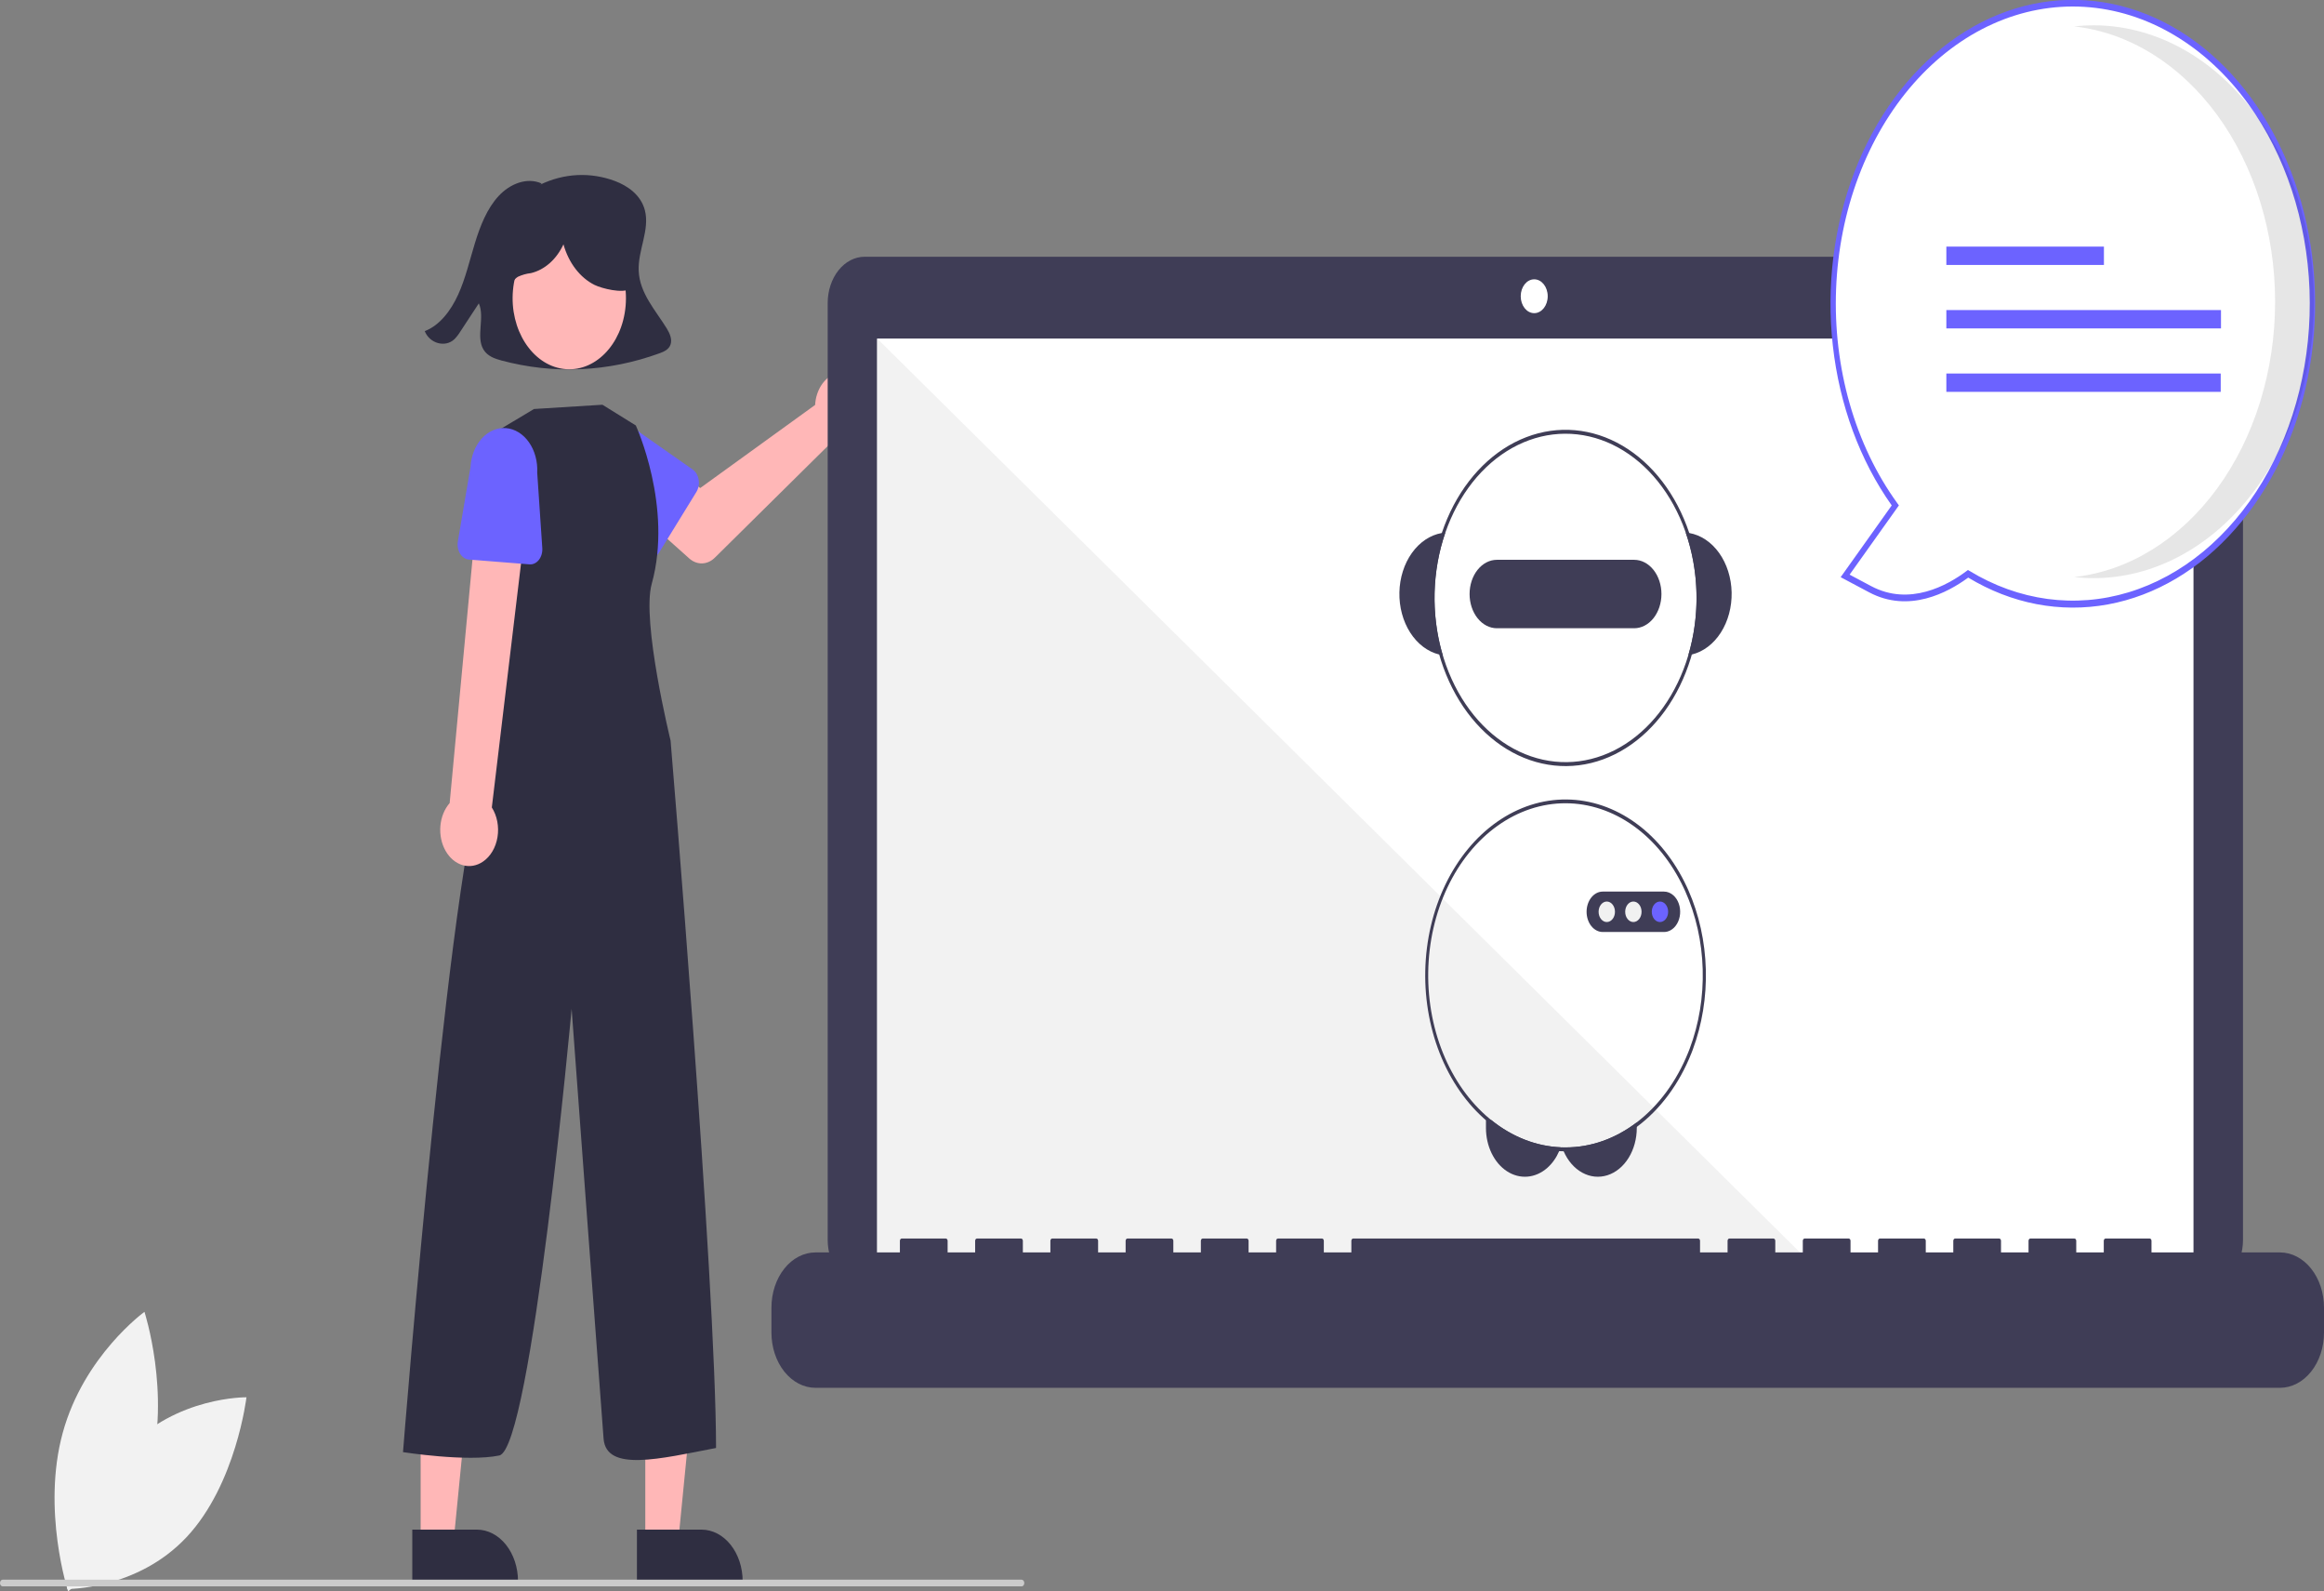 <svg width="634" height="434" viewBox="0 0 634 434" fill="none" xmlns="http://www.w3.org/2000/svg">
<rect x="0" y="0" width="634" height="434" fill="#808080" stroke="none"/>
<g clip-path="url(#clip0_4_218)">
<path d="M34.626 395.244C21.116 409.681 18.311 433.359 18.311 433.359C18.311 433.359 37.411 433.631 50.922 419.194C64.432 404.757 67.236 381.079 67.236 381.079C67.236 381.079 48.136 380.807 34.626 395.244Z" fill="#F2F2F2"/>
<path d="M40.868 400.988C35.114 422.037 18.569 434 18.569 434C18.569 434 11.354 411.835 17.109 390.786C22.864 369.737 39.409 357.775 39.409 357.775C39.409 357.775 46.623 379.939 40.868 400.988Z" fill="#F2F2F2"/>
<path d="M181.888 89.567C178.831 84.603 174.511 80.01 174.237 73.885C173.986 68.267 177.329 62.689 175.919 57.314C174.835 53.182 171.259 50.688 167.765 49.368C161.075 46.876 153.915 47.221 147.398 50.35L147.752 50.038C143.774 48.262 139.124 50.095 135.994 53.491C132.864 56.886 131.004 61.592 129.561 66.308C128.118 71.025 126.999 75.913 124.994 80.335C122.989 84.756 119.918 88.777 115.867 90.305C117.223 93.695 121.463 94.859 123.949 92.522C124.585 91.876 125.156 91.136 125.65 90.319C127.308 87.792 128.967 85.265 130.625 82.737C132.332 86.541 129.782 91.79 131.88 95.311C132.962 97.127 134.937 97.817 136.772 98.311C151.111 102.146 165.986 101.454 180.059 96.299C181.19 95.882 182.438 95.306 182.907 94.023C183.449 92.542 182.691 90.872 181.888 89.567Z" fill="#2F2E41"/>
<path d="M222.546 108.938C222.456 109.432 222.398 109.933 222.371 110.438L191.03 133.097L183.412 127.601L175.291 140.924L188.022 152.296C189.051 153.215 190.29 153.691 191.552 153.652C192.815 153.614 194.034 153.063 195.025 152.083L227.343 120.131C228.802 120.808 230.39 120.912 231.897 120.429C233.404 119.947 234.758 118.901 235.779 117.431C236.8 115.961 237.44 114.136 237.613 112.199C237.786 110.262 237.485 108.305 236.749 106.588C236.013 104.871 234.877 103.476 233.493 102.587C232.109 101.699 230.541 101.36 229 101.615C227.458 101.87 226.014 102.707 224.862 104.016C223.709 105.324 222.901 107.041 222.546 108.938Z" fill="#FFB7B7"/>
<path d="M189.982 134.17L179.853 150.622C179.564 151.09 179.199 151.475 178.782 151.75C178.364 152.025 177.904 152.185 177.433 152.217C176.962 152.249 176.491 152.154 176.052 151.938C175.613 151.721 175.216 151.389 174.889 150.963L163.421 136.04C161.516 134.18 160.277 131.448 159.978 128.444C159.678 125.441 160.342 122.411 161.823 120.02C163.304 117.628 165.482 116.071 167.878 115.691C170.274 115.31 172.693 116.136 174.604 117.988L188.986 128.066C189.398 128.355 189.755 128.751 190.033 129.229C190.312 129.706 190.505 130.253 190.599 130.832C190.694 131.411 190.688 132.009 190.581 132.585C190.475 133.161 190.27 133.702 189.982 134.17H189.982Z" fill="#6C63FF"/>
<path d="M176.041 420.831L184.986 420.83L189.241 377.594L176.04 377.595L176.041 420.831Z" fill="#FFB7B7"/>
<path d="M173.76 417.171L191.375 417.17H191.376C194.353 417.17 197.208 418.652 199.313 421.291C201.419 423.929 202.601 427.507 202.602 431.238V431.695L173.76 431.696L173.76 417.171Z" fill="#2F2E41"/>
<path d="M114.756 420.831L123.701 420.83L127.956 377.594L114.754 377.595L114.756 420.831Z" fill="#FFB7B7"/>
<path d="M112.474 417.171L130.089 417.17H130.09C133.067 417.17 135.923 418.652 138.028 421.291C140.133 423.929 141.316 427.507 141.316 431.238V431.695L112.475 431.696L112.474 417.171Z" fill="#2F2E41"/>
<path d="M170.67 83.455C171.601 72.82 165.477 63.252 156.99 62.084C148.504 60.917 140.869 68.592 139.937 79.227C139.006 89.862 145.13 99.43 153.617 100.598C162.103 101.765 169.738 94.09 170.67 83.455Z" fill="#FFB7B7"/>
<path d="M164.348 110.382L173.455 116.036C173.455 116.036 183.631 138.197 177.794 159.226C174.96 169.436 182.94 201.982 182.94 201.982C182.94 201.982 195.304 349.404 195.343 394.904C179.983 397.863 165.391 401.521 164.661 392.377C163.932 383.234 155.945 275.128 155.945 275.128C155.945 275.128 144.962 395.12 136.207 396.949C127.452 398.778 109.942 396.035 109.942 396.035C109.942 396.035 123.843 220.269 133.328 209.297L134.787 200.154L134.748 118.082L145.676 111.546L164.348 110.382Z" fill="#2F2E41"/>
<path d="M131.77 234.977C132.778 234.294 133.654 233.342 134.336 232.188C135.019 231.035 135.491 229.708 135.72 228.301C135.949 226.894 135.929 225.441 135.661 224.045C135.394 222.649 134.885 221.343 134.171 220.22L144.763 131.748L130.925 130.916L122.669 219.021C121.243 220.649 120.343 222.876 120.139 225.28C119.935 227.684 120.443 230.098 121.564 232.065C122.686 234.032 124.345 235.414 126.226 235.951C128.107 236.488 130.079 236.141 131.77 234.977Z" fill="#FFB7B7"/>
<path d="M144.462 153.916L127.913 152.606C127.442 152.569 126.983 152.405 126.568 152.126C126.152 151.846 125.789 151.457 125.504 150.986C125.219 150.515 125.018 149.973 124.916 149.396C124.813 148.819 124.811 148.22 124.909 147.642L128.357 127.381C128.523 124.362 129.636 121.549 131.454 119.559C133.272 117.568 135.646 116.562 138.055 116.761C140.464 116.961 142.712 118.349 144.305 120.623C145.898 122.896 146.707 125.868 146.554 128.887L147.94 149.464C147.98 150.054 147.918 150.647 147.758 151.203C147.598 151.759 147.345 152.266 147.015 152.688C146.685 153.111 146.286 153.439 145.845 153.651C145.405 153.863 144.933 153.953 144.462 153.916L144.462 153.916Z" fill="#6C63FF"/>
<path d="M601.829 70.022H235.871C233.2 70.022 230.638 71.352 228.749 73.72C226.86 76.087 225.798 79.298 225.798 82.645V338.178C225.798 341.526 226.86 344.737 228.749 347.104C230.638 349.471 233.2 350.801 235.871 350.801H601.829C604.501 350.801 607.063 349.471 608.952 347.104C610.841 344.737 611.902 341.526 611.902 338.178V82.645C611.902 79.298 610.841 76.087 608.952 73.72C607.063 71.352 604.501 70.022 601.829 70.022Z" fill="#3F3D56"/>
<path d="M598.398 92.331H239.303V346.186H598.398V92.331Z" fill="white"/>
<path d="M418.543 85.407C420.577 85.407 422.226 83.341 422.226 80.792C422.226 78.243 420.577 76.176 418.543 76.176C416.509 76.176 414.86 78.243 414.86 80.792C414.86 83.341 416.509 85.407 418.543 85.407Z" fill="white"/>
<path d="M495.702 346.186H239.303V92.331L495.702 346.186Z" fill="#F2F2F2"/>
<path d="M621.984 341.57H586.939V338.406C586.939 338.239 586.886 338.08 586.793 337.962C586.699 337.844 586.571 337.778 586.439 337.778H574.423C574.357 337.778 574.292 337.795 574.231 337.826C574.171 337.858 574.115 337.904 574.069 337.962C574.022 338.02 573.986 338.089 573.96 338.166C573.935 338.242 573.922 338.323 573.922 338.406V341.57H566.413V338.406C566.413 338.323 566.4 338.242 566.375 338.166C566.349 338.089 566.313 338.02 566.266 337.962C566.22 337.904 566.164 337.858 566.104 337.826C566.043 337.795 565.978 337.778 565.912 337.778H553.896C553.831 337.778 553.766 337.795 553.705 337.826C553.644 337.858 553.589 337.904 553.543 337.962C553.496 338.02 553.459 338.089 553.434 338.166C553.409 338.242 553.396 338.323 553.396 338.406V341.57H545.886V338.406C545.886 338.323 545.873 338.242 545.848 338.166C545.823 338.089 545.786 338.02 545.74 337.962C545.693 337.904 545.638 337.858 545.577 337.826C545.516 337.795 545.451 337.778 545.386 337.778H533.37C533.304 337.778 533.239 337.795 533.178 337.826C533.118 337.858 533.062 337.904 533.016 337.962C532.969 338.02 532.933 338.089 532.907 338.166C532.882 338.242 532.869 338.323 532.869 338.406V341.57H525.36V338.406C525.36 338.323 525.347 338.242 525.322 338.166C525.296 338.089 525.259 338.02 525.213 337.962C525.166 337.904 525.111 337.858 525.051 337.826C524.99 337.795 524.925 337.778 524.859 337.778H512.843C512.778 337.778 512.713 337.795 512.652 337.826C512.591 337.858 512.536 337.904 512.489 337.962C512.443 338.02 512.406 338.089 512.381 338.166C512.356 338.242 512.343 338.323 512.343 338.406V341.57H504.833V338.406C504.833 338.323 504.82 338.242 504.795 338.166C504.77 338.089 504.733 338.02 504.686 337.962C504.64 337.904 504.585 337.858 504.524 337.826C504.463 337.795 504.398 337.778 504.332 337.778H492.317C492.251 337.778 492.186 337.795 492.125 337.826C492.065 337.858 492.009 337.904 491.963 337.962C491.916 338.02 491.88 338.089 491.854 338.166C491.829 338.242 491.816 338.323 491.816 338.406V341.57H484.307V338.406C484.307 338.323 484.294 338.242 484.268 338.166C484.243 338.089 484.206 338.02 484.16 337.962C484.113 337.904 484.058 337.858 483.997 337.826C483.937 337.795 483.872 337.778 483.806 337.778H471.79C471.725 337.778 471.66 337.795 471.599 337.826C471.538 337.858 471.483 337.904 471.436 337.962C471.39 338.02 471.353 338.089 471.328 338.166C471.303 338.242 471.29 338.323 471.29 338.406V341.57H463.78V338.406C463.78 338.323 463.767 338.242 463.742 338.166C463.717 338.089 463.68 338.02 463.633 337.962C463.587 337.904 463.532 337.858 463.471 337.826C463.41 337.795 463.345 337.778 463.279 337.778H369.158C369.092 337.778 369.027 337.795 368.966 337.826C368.905 337.858 368.85 337.904 368.804 337.962C368.757 338.02 368.72 338.089 368.695 338.166C368.67 338.242 368.657 338.323 368.657 338.406V341.57H361.147V338.406C361.147 338.323 361.134 338.242 361.109 338.166C361.084 338.089 361.047 338.02 361.001 337.962C360.954 337.904 360.899 337.858 360.838 337.826C360.778 337.795 360.712 337.778 360.647 337.778H348.631C348.565 337.778 348.5 337.795 348.44 337.826C348.379 337.858 348.324 337.904 348.277 337.962C348.231 338.02 348.194 338.089 348.169 338.166C348.143 338.242 348.131 338.323 348.131 338.406V341.57H340.621V338.406C340.621 338.323 340.608 338.242 340.583 338.166C340.558 338.089 340.521 338.02 340.474 337.962C340.428 337.904 340.373 337.858 340.312 337.826C340.251 337.795 340.186 337.778 340.12 337.778H328.105C328.039 337.778 327.974 337.795 327.913 337.826C327.852 337.858 327.797 337.904 327.751 337.962C327.704 338.02 327.667 338.089 327.642 338.166C327.617 338.242 327.604 338.323 327.604 338.406V341.57H320.094V338.406C320.094 338.323 320.081 338.242 320.056 338.166C320.031 338.089 319.994 338.02 319.948 337.962C319.901 337.904 319.846 337.858 319.785 337.826C319.724 337.795 319.659 337.778 319.594 337.778H307.578C307.512 337.778 307.447 337.795 307.386 337.826C307.326 337.858 307.271 337.904 307.224 337.962C307.178 338.02 307.141 338.089 307.116 338.166C307.09 338.242 307.077 338.323 307.077 338.406V341.57H299.568V338.406C299.568 338.323 299.555 338.242 299.53 338.166C299.504 338.089 299.468 338.02 299.421 337.962C299.375 337.904 299.319 337.858 299.259 337.826C299.198 337.795 299.133 337.778 299.067 337.778H287.052C286.986 337.778 286.921 337.795 286.86 337.826C286.799 337.858 286.744 337.904 286.698 337.962C286.651 338.02 286.614 338.089 286.589 338.166C286.564 338.242 286.551 338.323 286.551 338.406V341.57H279.041V338.406C279.041 338.323 279.028 338.242 279.003 338.166C278.978 338.089 278.941 338.02 278.895 337.962C278.848 337.904 278.793 337.858 278.732 337.826C278.671 337.795 278.606 337.778 278.541 337.778H266.525C266.392 337.778 266.265 337.844 266.171 337.962C266.077 338.08 266.024 338.239 266.024 338.406V341.57H258.515V338.406C258.515 338.323 258.502 338.242 258.477 338.166C258.451 338.089 258.415 338.02 258.368 337.962C258.322 337.904 258.266 337.858 258.206 337.826C258.145 337.795 258.08 337.778 258.014 337.778H245.998C245.866 337.778 245.738 337.844 245.644 337.962C245.551 338.08 245.498 338.239 245.498 338.406V341.57H222.468C220.89 341.57 219.328 341.959 217.87 342.716C216.412 343.473 215.088 344.582 213.972 345.98C212.856 347.379 211.971 349.039 211.367 350.865C210.763 352.692 210.453 354.65 210.453 356.628V363.437C210.453 367.43 211.718 371.26 213.972 374.084C216.225 376.908 219.281 378.494 222.468 378.494H621.984C625.171 378.494 628.227 376.908 630.481 374.084C632.734 371.26 634 367.43 634 363.437V356.628C634 354.65 633.689 352.692 633.085 350.865C632.482 349.039 631.597 347.379 630.481 345.98C629.365 344.582 628.04 343.473 626.583 342.716C625.125 341.959 623.562 341.57 621.984 341.57Z" fill="#3F3D56"/>
<path d="M425.757 312.899C425.637 313.256 425.503 313.605 425.353 313.944C424.57 315.756 423.463 317.317 422.119 318.504C420.528 319.908 418.659 320.737 416.717 320.901C414.776 321.064 412.836 320.557 411.108 319.433C409.381 318.31 407.933 316.613 406.923 314.529C405.912 312.445 405.378 310.053 405.378 307.614V305.465H406.833C412.488 310.045 419.029 312.615 425.757 312.899Z" fill="#3F3D56"/>
<path d="M446.525 306.094V307.614C446.525 310.573 445.74 313.448 444.291 315.785C442.843 318.122 440.814 319.787 438.526 320.518C436.238 321.249 433.821 321.004 431.657 319.821C429.492 318.638 427.704 316.586 426.575 313.987C426.419 313.639 426.278 313.282 426.153 312.915C426.464 312.926 426.77 312.931 427.081 312.931C433.941 312.941 440.67 310.575 446.525 306.094Z" fill="#3F3D56"/>
<path d="M460.84 145.368C460.521 145.31 460.198 145.272 459.874 145.246C463.549 155.86 463.804 167.845 460.585 178.689C460.908 178.641 461.227 178.577 461.547 178.502C464.663 177.746 467.464 175.628 469.451 172.525C471.438 169.423 472.482 165.537 472.398 161.56C472.313 157.583 471.105 153.773 468.988 150.808C466.872 147.843 463.984 145.916 460.84 145.368Z" fill="#3F3D56"/>
<path d="M394.288 145.246C393.965 145.273 393.641 145.31 393.322 145.368C390.178 145.916 387.29 147.843 385.174 150.808C383.058 153.773 381.849 157.583 381.765 161.56C381.68 165.537 382.724 169.423 384.711 172.525C386.698 175.627 389.499 177.746 392.616 178.502C392.935 178.577 393.254 178.641 393.577 178.689C390.358 167.845 390.613 155.86 394.288 145.246Z" fill="#3F3D56"/>
<path d="M460.84 145.368C457.334 134.874 450.841 126.387 442.621 121.557C434.402 116.727 425.043 115.898 416.363 119.232C407.683 122.565 400.302 129.823 395.653 139.596C391.005 149.368 389.421 160.957 391.209 172.111C392.997 183.265 398.03 193.188 405.33 199.951C412.63 206.715 421.675 209.837 430.709 208.711C439.742 207.584 448.119 202.29 454.212 193.856C460.305 185.422 463.679 174.451 463.679 163.074C463.677 156.995 462.712 150.977 460.84 145.368ZM460.585 178.689C457.472 189.175 451.34 197.822 443.395 202.926C435.451 208.031 426.269 209.224 417.658 206.271C409.046 203.318 401.629 196.432 396.865 186.969C392.102 177.506 390.337 166.152 391.919 155.14C393.5 144.129 398.313 134.258 405.411 127.471C412.508 120.683 421.376 117.471 430.269 118.466C439.161 119.461 447.434 124.591 453.46 132.847C459.486 141.102 462.828 151.886 462.827 163.074C462.826 168.405 462.067 173.692 460.585 178.689Z" fill="#3F3D56"/>
<path d="M445.805 152.675H408.357C406.382 152.675 404.487 153.658 403.091 155.408C401.694 157.158 400.91 159.532 400.91 162.007C400.91 164.483 401.694 166.856 403.091 168.607C404.487 170.357 406.382 171.34 408.357 171.34H445.805C447.78 171.34 449.675 170.357 451.071 168.607C452.468 166.856 453.253 164.483 453.253 162.007C453.253 159.532 452.468 157.158 451.071 155.408C449.675 153.658 447.78 152.675 445.805 152.675Z" fill="#3F3D56"/>
<path d="M460.585 242.77C460.448 242.456 460.308 242.146 460.163 241.842C460.159 241.832 460.155 241.826 460.151 241.816C456.802 234.633 452.021 228.664 446.276 224.496C440.531 220.328 434.02 218.103 427.382 218.04C420.744 217.977 414.207 220.079 408.413 224.138C402.619 228.197 397.766 234.075 394.332 241.194C390.897 248.313 388.999 256.429 388.823 264.745C388.647 273.061 390.2 281.291 393.328 288.628C396.457 295.966 401.054 302.157 406.669 306.595C412.283 311.034 418.722 313.566 425.353 313.944C425.757 313.971 426.166 313.987 426.575 313.987C426.745 313.998 426.911 313.998 427.081 313.998C433.922 314.01 440.64 311.709 446.525 307.337C452.917 302.596 458.08 295.642 461.393 287.311C461.397 287.301 461.402 287.295 461.406 287.285C461.534 286.965 461.657 286.639 461.781 286.309C464.34 279.449 465.566 271.927 465.358 264.359C465.15 256.792 463.515 249.393 460.585 242.77H460.585ZM460.951 286.016C460.827 286.346 460.7 286.671 460.568 286.991C457.402 294.878 452.537 301.495 446.525 306.094C440.67 310.575 433.941 312.941 427.081 312.931C426.77 312.931 426.464 312.926 426.153 312.915C426.021 312.915 425.889 312.91 425.757 312.899C419.26 312.615 412.934 310.215 407.401 305.936C401.868 301.658 397.319 295.648 394.202 288.498C391.085 281.347 389.508 273.303 389.624 265.157C389.741 257.011 391.548 249.043 394.867 242.038C398.187 235.032 402.905 229.23 408.557 225.203C414.209 221.176 420.6 219.063 427.101 219.07C433.602 219.078 439.99 221.207 445.636 225.248C451.282 229.288 455.991 235.101 459.3 242.114C459.304 242.125 459.308 242.13 459.312 242.141C459.461 242.445 459.606 242.754 459.742 243.064C462.663 249.583 464.296 256.884 464.506 264.356C464.717 271.828 463.497 279.254 460.951 286.016Z" fill="#3F3D56"/>
<path d="M456.517 244.189C455.771 243.523 454.879 243.163 453.963 243.16H437.226C436.06 243.16 434.942 243.74 434.118 244.773C433.293 245.806 432.83 247.207 432.83 248.669C432.83 250.13 433.293 251.531 434.118 252.564C434.942 253.597 436.06 254.178 437.226 254.178H453.963C454.262 254.179 454.56 254.141 454.853 254.066C455.144 253.987 455.429 253.874 455.704 253.73C456.419 253.343 457.04 252.725 457.502 251.939C457.964 251.154 458.252 250.228 458.334 249.257C458.417 248.286 458.292 247.305 457.973 246.414C457.653 245.524 457.151 244.756 456.517 244.189L456.517 244.189Z" fill="#3F3D56"/>
<path d="M438.341 251.465C439.573 251.465 440.572 250.213 440.572 248.668C440.572 247.124 439.573 245.871 438.341 245.871C437.108 245.871 436.109 247.124 436.109 248.668C436.109 250.213 437.108 251.465 438.341 251.465Z" fill="#F1F1F1"/>
<path d="M445.594 251.465C446.826 251.465 447.826 250.213 447.826 248.668C447.826 247.124 446.826 245.871 445.594 245.871C444.361 245.871 443.362 247.124 443.362 248.668C443.362 250.213 444.361 251.465 445.594 251.465Z" fill="#F1F1F1"/>
<path d="M452.847 251.465C454.08 251.465 455.079 250.213 455.079 248.668C455.079 247.124 454.08 245.871 452.847 245.871C451.615 245.871 450.615 247.124 450.615 248.668C450.615 250.213 451.615 251.465 452.847 251.465Z" fill="#6C63FF"/>
<path d="M536.904 156.489C531.1 160.851 520.759 166.316 510.192 160.699L503.362 157.068L517.05 137.839C506.127 122.746 500.084 103.093 500.1 82.718C500.117 62.342 506.192 42.705 517.14 27.64C528.087 12.575 543.122 3.163 559.309 1.241C575.495 -0.68 591.673 5.027 604.683 17.248C617.693 29.469 626.602 47.327 629.671 67.337C632.74 87.346 629.749 108.071 621.282 125.466C612.815 142.861 599.479 155.677 583.877 161.413C568.275 167.149 551.528 165.394 536.904 156.489Z" fill="white"/>
<path d="M536.939 157.525C531.362 161.628 520.739 167.299 509.907 161.541L502.14 157.412L516.071 137.841C507.403 125.623 501.814 110.463 500.007 94.271C498.201 78.08 500.258 61.58 505.92 46.851C511.581 32.122 520.594 19.821 531.823 11.499C543.053 3.176 555.996 -0.796 569.023 0.081C582.05 0.959 594.578 6.648 605.031 16.432C615.483 26.215 623.391 39.656 627.76 55.062C632.128 70.467 632.762 87.147 629.58 103.003C626.399 118.858 619.545 133.18 609.881 144.163C600.176 155.26 588.043 162.463 575.043 164.845C562.044 167.226 548.773 164.677 536.939 157.525H536.939ZM613.357 28.378C607.654 20.495 600.769 14.096 593.093 9.548C585.417 5.001 577.101 2.392 568.621 1.872C560.141 1.352 551.662 2.931 543.668 6.518C535.675 10.106 528.324 15.631 522.035 22.779C515.746 29.927 510.642 38.558 507.015 48.179C503.387 57.799 501.308 68.221 500.896 78.848C500.483 89.476 501.745 100.101 504.609 110.118C507.474 120.134 511.885 129.345 517.59 137.225L518.031 137.834L504.584 156.725L510.477 159.858C520.938 165.419 531.289 159.642 536.528 155.705L536.867 155.45L537.222 155.666C550.728 163.89 566.097 165.965 580.691 161.536C595.285 157.106 608.193 146.447 617.199 131.39C626.205 116.333 630.748 97.816 630.046 79.019C629.345 60.222 623.444 42.317 613.357 28.378L613.357 28.378Z" fill="#6C63FF"/>
<path opacity="0.1" d="M620.662 82.291C620.661 63.45 615.031 45.292 604.881 31.393C594.73 17.494 580.795 8.862 565.82 7.196C567.572 7.003 569.345 6.899 571.137 6.899C587.086 6.911 602.378 14.86 613.653 28.997C624.927 43.134 631.26 62.304 631.26 82.291C631.26 102.278 624.927 121.447 613.653 135.584C602.378 149.722 587.086 157.67 571.137 157.682C569.347 157.682 567.578 157.577 565.828 157.385C580.802 155.716 594.735 147.083 604.884 133.185C615.032 119.286 620.661 101.13 620.662 82.291Z" fill="black"/>
<path d="M573.963 67.257H530.976V72.259H573.963V67.257Z" fill="#6C63FF"/>
<path d="M605.899 84.563H530.976V89.566H605.899V84.563Z" fill="#6C63FF"/>
<path d="M605.825 101.869H530.976V106.871H605.825V101.869Z" fill="#6C63FF"/>
<path d="M278.704 432.65H0.73C0.536 432.65 0.351 432.554 0.214 432.383C0.077 432.211 0 431.979 0 431.736C0 431.494 0.077 431.261 0.214 431.09C0.351 430.918 0.536 430.822 0.73 430.822H278.704C278.897 430.822 279.083 430.918 279.22 431.09C279.356 431.261 279.433 431.494 279.433 431.736C279.433 431.979 279.356 432.211 279.22 432.383C279.083 432.554 278.897 432.65 278.704 432.65Z" fill="#CBCBCB"/>
<path d="M171.505 68.748C170.903 65.324 168.946 62.486 166.692 60.408C162.977 56.983 158.42 55.299 153.816 55.65C149.212 56.001 144.851 58.364 141.494 62.329C139.619 64.405 138.266 67.121 137.603 70.145C137.286 71.657 137.269 73.242 137.554 74.764C137.838 76.285 138.414 77.697 139.233 78.875L139.542 79.118C139.262 77.629 140.185 76.142 141.287 75.485C142.433 74.958 143.63 74.622 144.846 74.485C146.686 74.049 148.43 73.124 149.961 71.77C151.491 70.417 152.771 68.668 153.716 66.642C154.415 69.136 155.533 71.414 156.994 73.321C158.455 75.229 160.225 76.723 162.184 77.702C164.227 78.703 169.839 80.08 171.784 78.809C174.265 77.187 172.108 72.172 171.505 68.748Z" fill="#2F2E41"/>
</g>
<defs>
<clipPath id="clip0_4_218">
<rect width="634" height="434" fill="white"/>
</clipPath>
</defs>
</svg>
